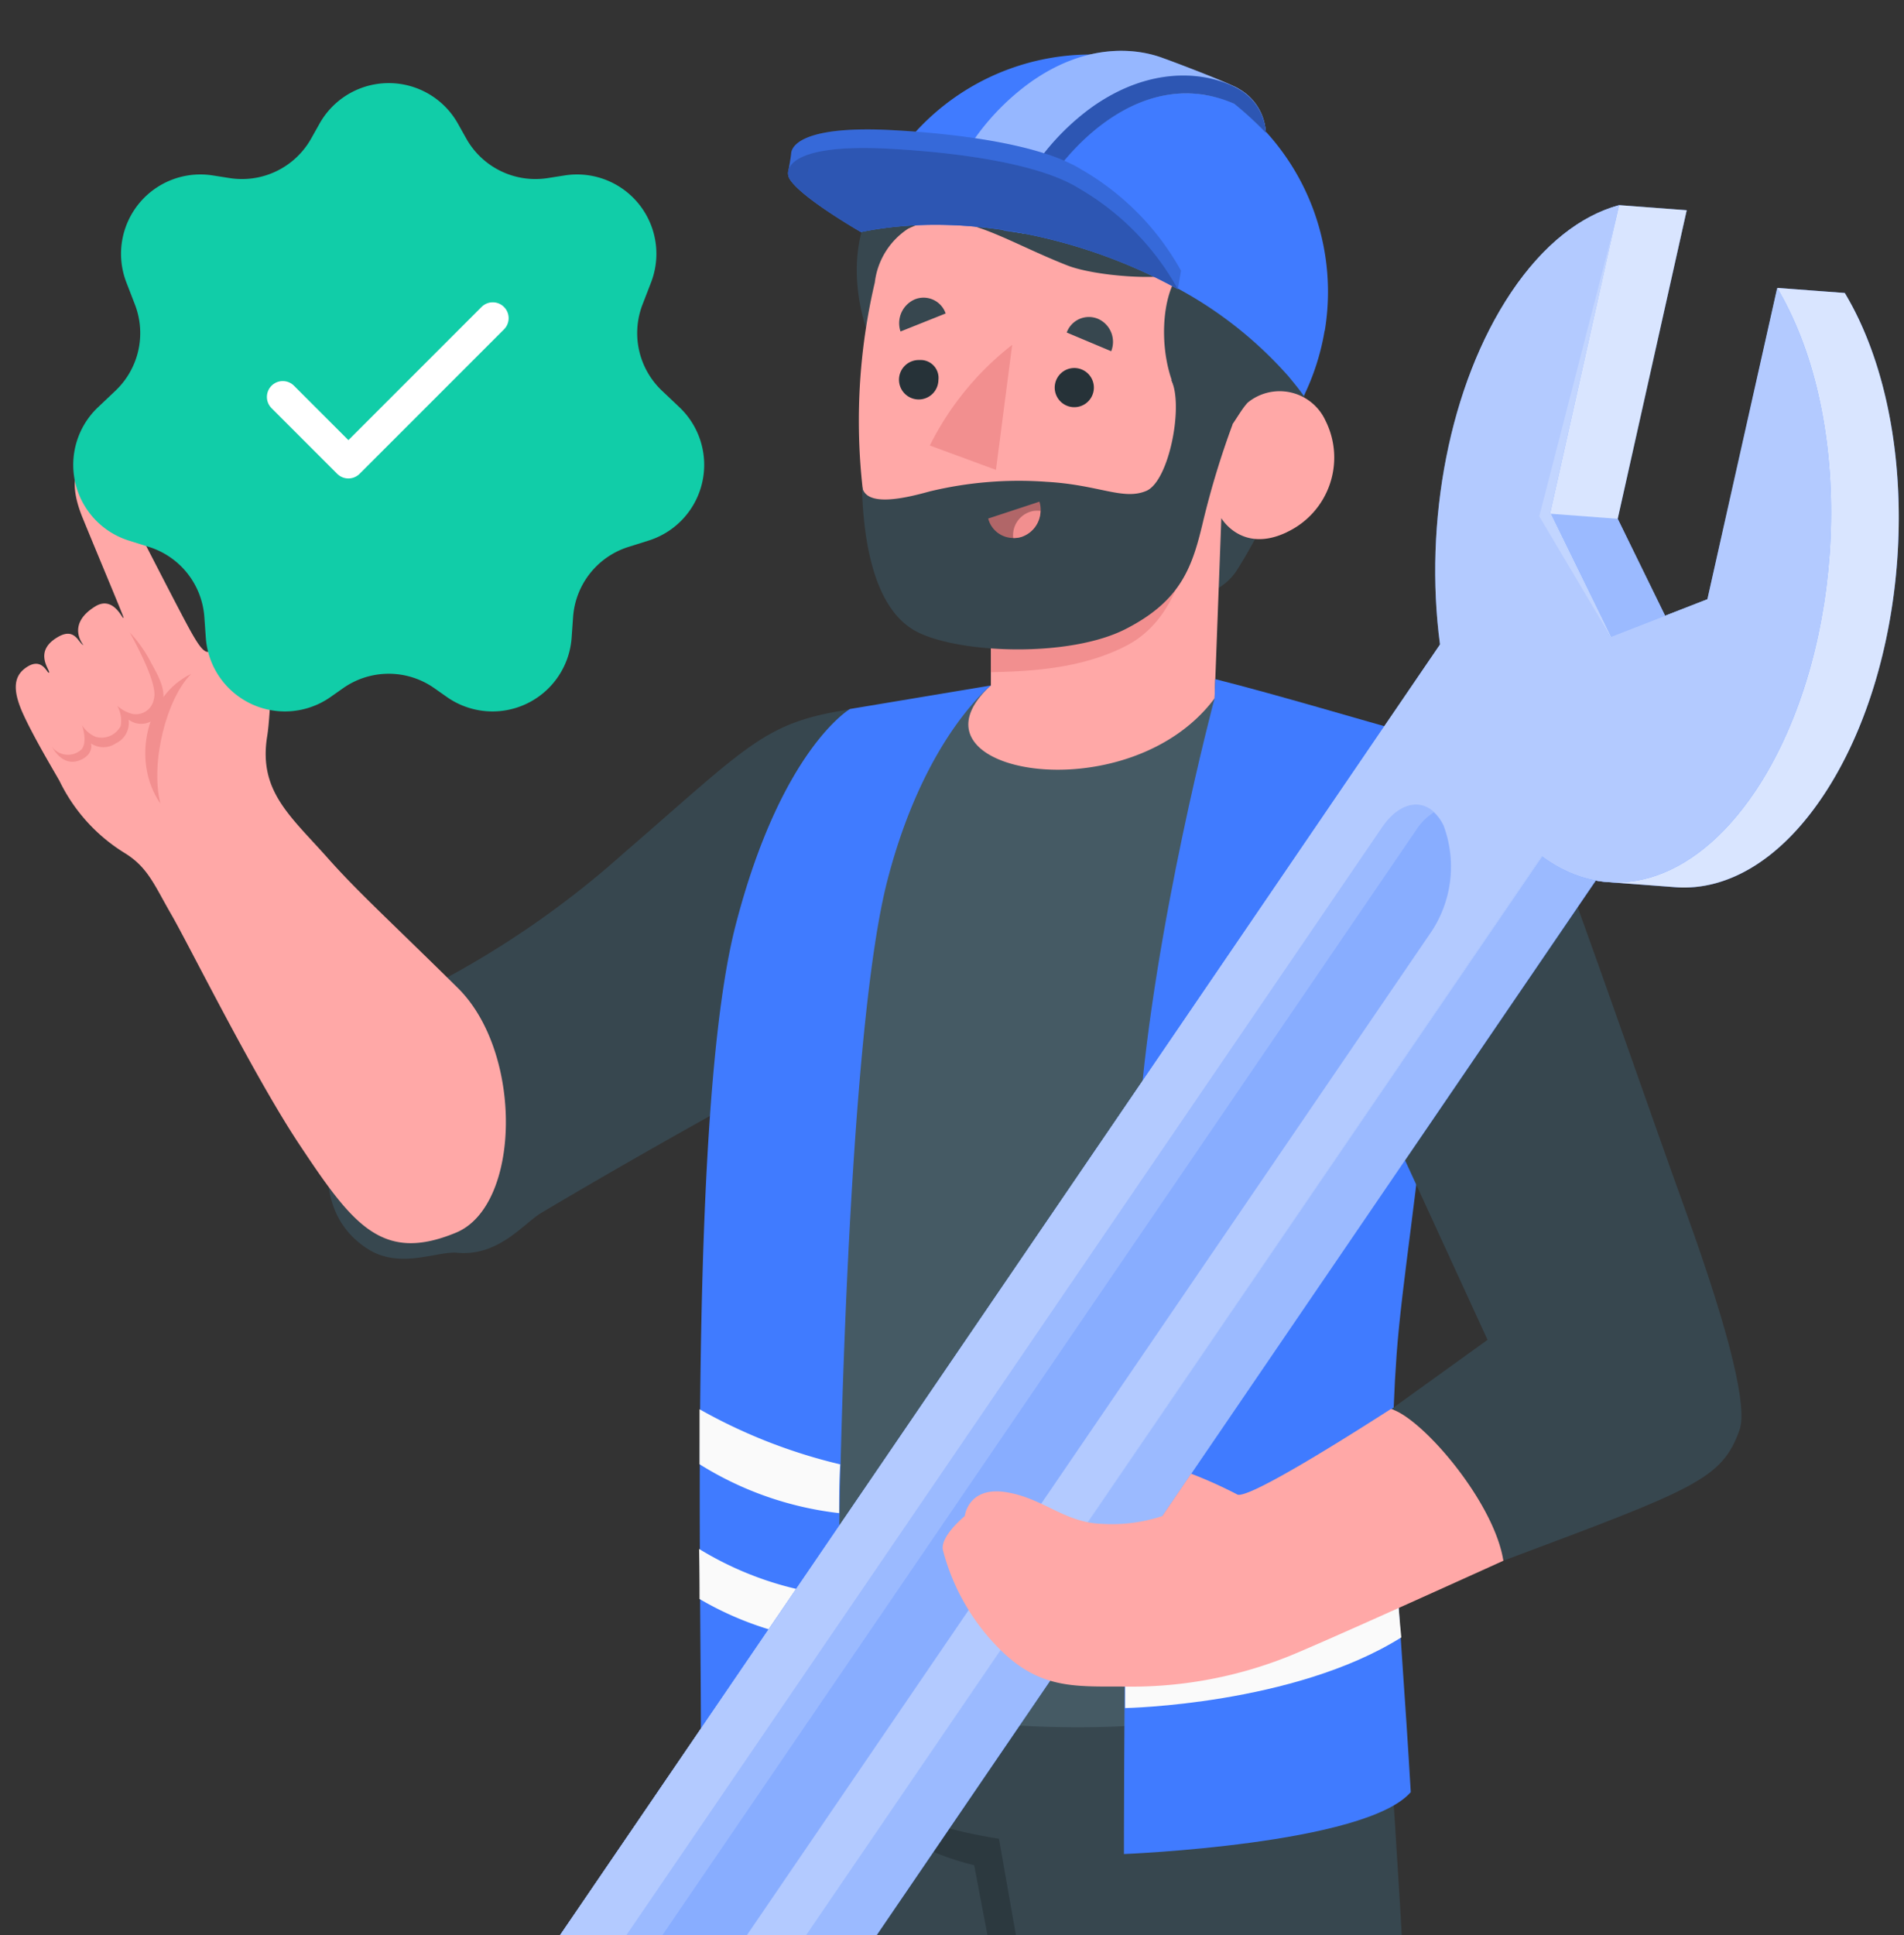 <svg xmlns="http://www.w3.org/2000/svg" xmlns:xlink="http://www.w3.org/1999/xlink" width="120" height="121.938" viewBox="0 0 120 121.938">
  <rect x="0" y="0" width="120" height="121.938" fill="#333333" stroke="none"/>
  <defs>
    <style>
      .cls-1, .cls-12, .cls-15, .cls-17, .cls-19 {
        fill: #fff;
      }

      .cls-1 {
        opacity: 0;
      }

      .cls-2 {
        clip-path: url(#clip-path);
      }

      .cls-3 {
        fill: #37474f;
      }

      .cls-18, .cls-19, .cls-4 {
        opacity: 0.2;
      }

      .cls-5 {
        fill: #263238;
      }

      .cls-16, .cls-18, .cls-6 {
        fill: #407bff;
      }

      .cls-7 {
        fill: #ffa8a7;
      }

      .cls-8 {
        fill: #f28f8f;
      }

      .cls-9 {
        fill: #455a64;
      }

      .cls-10 {
        fill: #fafafa;
      }

      .cls-11 {
        fill: #b16668;
      }

      .cls-12 {
        opacity: 0.45;
      }

      .cls-13 {
        opacity: 0.3;
      }

      .cls-14 {
        opacity: 0.15;
      }

      .cls-15 {
        opacity: 0.8;
      }

      .cls-16 {
        opacity: 0.4;
      }

      .cls-17 {
        opacity: 0.6;
      }

      .cls-20 {
        fill: #11cda8;
      }

      .cls-21 {
        fill: none;
        stroke: #fff;
        stroke-linecap: round;
        stroke-linejoin: round;
        stroke-width: 2px;
      }
    </style>
    <clipPath id="clip-path">
      <rect id="Rectangle_15170" data-name="Rectangle 15170" class="cls-1" width="120" height="120" transform="translate(-3989 16832)"/>
    </clipPath>
  </defs>
  <g id="Group_16733" data-name="Group 16733" transform="translate(-6513 22918.938)">
    <g id="illustration" transform="translate(10502 -39749)">
      <rect id="Rectangle_4638" data-name="Rectangle 4638" class="cls-1" width="120" height="120" transform="translate(-3989 16832)"/>
      <g id="Mask_Group_318" data-name="Mask Group 318" class="cls-2">
        <g id="freepik--character-2--inject-2" transform="translate(-4332.004 16677.105)">
          <g id="freepik--Chartacter--inject-2" transform="translate(343.995 156.154)">
            <g id="freepik--bottom--inject-2" transform="translate(30.725 89.601)">
              <path id="Path_57432" data-name="Path 57432" class="cls-3" d="M439.307,268.029c2.37,25.147,3.465,59.611,3.465,59.611.2,1.9,1.577,5.157,2.64,14.572,1.12,9.938,1.536,20.7,1.536,20.7s-8.769,7.314-14.294,1.545c0,0-4.8-17.121-7.821-28.8-2.86-11.049-5.811-28.972-5.811-28.972l-2.991,16.754s.5,7.167.376,12.193c-.139,5.843-2.027,21.1-2.027,21.1-1.635,3.122-13,3.727-14.809-1.283,0,0-.588-24.322-.874-31.342-.548-13.779-.449-40.519-.27-58.319Z" transform="translate(-384.642 -265.79)"/>
              <path id="Path_57433" data-name="Path 57433" class="cls-4" d="M420.69,310.956l-3.138-17.841s-6.677-.874-10.142-3.956c0,0,2.272,4.086,8.581,5.631l3.089,16.263L417.7,327.71Z" transform="translate(-386.309 -270.061)"/>
              <path id="Path_57434" data-name="Path 57434" class="cls-5" d="M381.86,415.56c.286,1.291,1.267,3.759,6.652,4.479s11.074-1.087,13.673-3.637,2.574-4.691,3.931-5.876,3.441-2.779,3.947-3.62.09-2.885.09-2.885Z" transform="translate(-381.64 -291.051)"/>
              <path id="Path_57435" data-name="Path 57435" class="cls-6" d="M396.53,373.29V375.1s1.046,1.806,6.015,2.64a14.359,14.359,0,0,0,8.8-1.357l.212-1.545s.94-.163.711,1.757-2.01,13.624-2.166,16.075.67,5.1-.09,6.873-3.424,2.656-5,4.993-2.452,6.808-9.889,8.442-11.245-.425-12.8-2.247-.6-3.768,2.411-5.909c3.146-2.239,5.4-3.9,7.609-5.721,2.836-2.3,3.588-3.906,3.588-7.535,0-2.95-.3-14.588-.409-16.133S395.663,373.29,396.53,373.29Z" transform="translate(-381.591 -285.435)"/>
              <path id="Path_57436" data-name="Path 57436" class="cls-4" d="M396.53,373.29V375.1s1.046,1.806,6.015,2.64a14.359,14.359,0,0,0,8.8-1.357l.212-1.545s.94-.163.711,1.757-2.01,13.624-2.166,16.075.67,5.1-.09,6.873-3.424,2.656-5,4.993-2.452,6.808-9.889,8.442-11.245-.425-12.8-2.247-.6-3.768,2.411-5.909c3.146-2.239,5.4-3.9,7.609-5.721,2.836-2.3,3.588-3.906,3.588-7.535,0-2.95-.3-14.588-.409-16.133S395.663,373.29,396.53,373.29Z" transform="translate(-381.591 -285.435)"/>
              <path id="Path_57437" data-name="Path 57437" class="cls-5" d="M447.89,429.148c.588,3.269,1.921,5.443,4.593,6.456s6.538-.948,7.641-2.664,2.182-3.915,1.169-8.99Z" transform="translate(-393.707 -294.693)"/>
              <path id="Path_57438" data-name="Path 57438" class="cls-6" d="M439.757,384.577l.335,1.218s2.542,1.193,7.241.646a16.478,16.478,0,0,0,7.053-2.19l-.073-1.561s1-.172,1.136,1.561c.212,2.615.221,14.1.3,17.832s1.872,7.658,3.073,10.959,2.223,9.635-2.452,12.725-8.728,1.005-10.052-3.874c-1.414-5.206-.768-13.3-1.733-17.751a171.63,171.63,0,0,0-5.353-16.95C438.449,385.288,439.757,384.577,439.757,384.577Z" transform="translate(-392.079 -287.152)"/>
              <path id="Path_57439" data-name="Path 57439" class="cls-4" d="M439.757,384.577l.335,1.218s2.542,1.193,7.241.646a16.478,16.478,0,0,0,7.053-2.19l-.073-1.561s1-.172,1.136,1.561c.212,2.615.221,14.1.3,17.832s1.872,7.658,3.073,10.959,2.223,9.635-2.452,12.725-8.728,1.005-10.052-3.874c-1.414-5.206-.768-13.3-1.733-17.751a171.63,171.63,0,0,0-5.353-16.95C438.449,385.288,439.757,384.577,439.757,384.577Z" transform="translate(-392.079 -287.152)"/>
            </g>
            <g id="freepik--top--inject-2">
              <g id="freepik--Arm--inject-2" transform="translate(0 25.739)">
                <path id="Path_57440" data-name="Path 57440" class="cls-3" d="M400.933,206.94c-5.369.817-6.293,2.2-14.237,9.063A58.492,58.492,0,0,1,375.255,224s-6.726,8.173-7,9.758-.817,5.181,2.337,7.184c2.019,1.283,4.372.114,5.615.229,2.615.253,4.209-1.863,5.3-2.509,7.355-4.372,14.711-8.361,14.711-8.361Z" transform="translate(-348.388 -191.174)"/>
                <path id="Path_57441" data-name="Path 57441" class="cls-7" d="M346.631,198.862c1.1-.654,1.3.36,1.635.5,0,0-1.136-1.3.76-2.452,1.169-.695,1.741.94,1.765.719,0-.09-1.406-3.424-2.566-6.252-1.1-2.681-.147-3.449.294-3.661s.883,0,1.9,1.921,4,7.8,4.683,8.99,1.161,1.782,1.594.2a8.738,8.738,0,0,1,1.634-3.792c1.438-1.512,2.566-.817,2.337.311-.319,1.635-.294,3.555-.531,6.219-.123,1.389-.147,2.7-.311,3.653-.49,3.351,1.463,4.9,3.792,7.511,1.9,2.149,3.866,3.915,8.238,8.23,4.143,4.086,3.98,13.73-.114,15.422-4.7,1.945-6.538-.531-9.979-5.721-2.893-4.413-6.873-12.447-7.952-14.31s-1.479-3-2.975-3.906a10.927,10.927,0,0,1-4.086-4.536c-.539-.94-1.569-2.672-2.231-4.086s-.744-2.4.065-3c1.087-.817,1.406.392,1.512.27S345.061,199.786,346.631,198.862Z" transform="translate(-343.995 -187.649)"/>
                <path id="Path_57442" data-name="Path 57442" class="cls-8" d="M356.882,204.2c-1.52,1.487-2.6,5.525-1.945,8.173C353.041,209.6,354.12,205.491,356.882,204.2Z" transform="translate(-345.82 -190.674)"/>
                <path id="Path_57443" data-name="Path 57443" class="cls-8" d="M351.692,201c.891,1.635,1.741,3.449,1.52,4.184a1.144,1.144,0,0,1-1.365.948,2.207,2.207,0,0,1-.948-.515,1.913,1.913,0,0,1,.221,1.275,1.357,1.357,0,0,1-1.553.695,1.855,1.855,0,0,1-.891-.752s.368.973,0,1.512a1.259,1.259,0,0,1-1.9-.155c.441.768,1.079,1.2,1.872.817s.6-1.013.6-1.013a1.389,1.389,0,0,0,1.553,0,1.422,1.422,0,0,0,.817-1.5,1.316,1.316,0,0,0,2.059-.695c.351-1.013,0-1.741-.654-2.909a8.17,8.17,0,0,0-1.34-1.9Z" transform="translate(-344.504 -190.089)"/>
              </g>
              <path id="freepik--chest--inject-2" class="cls-9" d="M427.862,204.9c2.533.523,5.721,1.177,8.99,2.068a49.373,49.373,0,0,1,4.756,1.455s1.716,7.355.711,25.106c-.155,2.623-2.051,9.668-2.378,15.111a87,87,0,0,0,.458,16.974s-6.464,6.219-24.379,4.9c-14.065-1.054-17.71-7.192-17.71-7.192s.155-22.491.523-32.862c.482-13.615,4.6-21.477,7.641-23.864l9.227-1.536Z" transform="translate(-353.921 -165.062)"/>
              <g id="freepik--Head--inject-2" transform="translate(43.065)">
                <path id="Path_57444" data-name="Path 57444" class="cls-3" d="M437.718,169.28a4.887,4.887,0,0,1,3.6,2.9c.711,1.373,1.226,3.882-.736,11.041a29.029,29.029,0,0,1-3.441,7.9,3.563,3.563,0,0,1-2.059,1.634l.147-5.508.2-3.833s-3.1-2.811-3.359-5.565a8.835,8.835,0,0,1,1.038-5.557Z" transform="translate(-403.14 -158.553)"/>
                <path id="Path_57445" data-name="Path 57445" class="cls-3" d="M434.2,167.894c-.539-3.1-4.462-6.791-12.038-7.192-6.2-.335-9.652,1.912-11.989,5.418-2.452,3.661-.736,8.3-.736,8.3l19.492-1.275Z" transform="translate(-398.913 -156.979)"/>
                <path id="Path_57446" data-name="Path 57446" class="cls-7" d="M436.014,188.875c-2.852,1.381-4.152-.874-4.152-.874l-.425,11.352c-5.484,7.355-20.1,4.683-14.1-.817v-2.591a16.217,16.217,0,0,1-2.452-.237c-2.525-.4-4.086-2.4-4.863-5.141a38.182,38.182,0,0,1,0-17.416,4.707,4.707,0,0,1,2.092-3.383c3.032-1.5,5.835.662,10.052,2.313,1.749.678,5.99.981,7.11.449-1.471,1.635-1.463,6.767.711,8.851a4.632,4.632,0,0,0,1.087,1.422c.924.817,1.684-1.275,2.452-2.084a3.179,3.179,0,0,1,4.9,1.136,5.19,5.19,0,0,1-2.419,7.02Z" transform="translate(-398.943 -158.55)"/>
                <path id="Path_57447" data-name="Path 57447" class="cls-6" d="M415.1,205.09s-4.209,3.269-6.538,12.324-2.991,35.2-3.065,43.8,0,11.793,0,11.793a28.522,28.522,0,0,1-8.679-2.117c0-10.085-.686-39.555,2.182-50.67s7.216-13.648,7.216-13.648Z" transform="translate(-396.7 -165.097)"/>
                <path id="Path_57448" data-name="Path 57448" class="cls-10" d="M396.723,272.846a20.342,20.342,0,0,0,8.7,2.73V272.65a20.807,20.807,0,0,1-8.728-2.958C396.715,270.787,396.723,271.833,396.723,272.846Zm0-11.956v3.465a21.06,21.06,0,0,0,8.8,3.081c0-.948,0-1.986.065-3.073a33.925,33.925,0,0,1-8.867-3.473Z" transform="translate(-396.69 -175.294)"/>
                <path id="Path_57449" data-name="Path 57449" class="cls-6" d="M435.213,204.6l-.041,1.21s-3.817,14.31-4.74,26.365c-.973,12.578-.973,46.453-.973,46.453s15.217-.6,18.078-3.9c-.736-12.561-1.545-18.592-.891-27.59s4.381-25.752.891-39.106C444.375,207.166,439.316,205.638,435.213,204.6Z" transform="translate(-402.679 -165.007)"/>
                <path id="Path_57450" data-name="Path 57450" class="cls-10" d="M446.712,274.64c-2.108,1.062-7.919,3.563-17.162,4.38v3.212s10.624-.2,17.408-4.454C446.843,276.691,446.77,275.645,446.712,274.64Z" transform="translate(-402.695 -177.807)"/>
                <path id="Path_57451" data-name="Path 57451" class="cls-8" d="M419.208,200.277a22.882,22.882,0,0,0,8.213-1.25c1.953-.817,3.686-3.465,4.258-6.1,0,2.117-.932,5.86-3.9,7.413s-6.415,1.635-8.581,1.692Z" transform="translate(-400.804 -162.874)"/>
                <path id="Path_57452" data-name="Path 57452" class="cls-3" d="M428.733,181.51c.817,1.545-.106,6.4-1.561,7.012s-2.975-.384-6.277-.572a23.978,23.978,0,0,0-7.355.6c-1.487.409-4.176,1.087-4.291-.409.082,3.7.817,7.911,3.49,9.268s9.578,1.635,13.141-.188,4.217-3.988,4.9-6.881a53.673,53.673,0,0,1,1.831-6Z" transform="translate(-398.985 -160.788)"/>
                <path id="Path_57453" data-name="Path 57453" class="cls-3" d="M425.05,177.661l2.8,1.177a1.586,1.586,0,0,0-.817-2.035,1.487,1.487,0,0,0-1.986.858Z" transform="translate(-401.873 -159.905)"/>
                <path id="Path_57454" data-name="Path 57454" class="cls-3" d="M412.211,177.323l2.844-1.136a1.471,1.471,0,0,0-1.937-.891,1.635,1.635,0,0,0-.907,2.027Z" transform="translate(-399.511 -159.633)"/>
                <path id="Path_57455" data-name="Path 57455" class="cls-5" d="M426.588,181.9a1.234,1.234,0,1,1-.329-.89A1.234,1.234,0,0,1,426.588,181.9Z" transform="translate(-401.703 -160.625)"/>
                <path id="Path_57456" data-name="Path 57456" class="cls-5" d="M414.595,181.283A1.242,1.242,0,1,1,413.4,180a1.128,1.128,0,0,1,1.193,1.283Z" transform="translate(-399.508 -160.511)"/>
                <path id="Path_57457" data-name="Path 57457" class="cls-8" d="M419.68,178.83l-1.022,7.878-4.168-1.536a18.454,18.454,0,0,1,5.19-6.342Z" transform="translate(-399.943 -160.298)"/>
                <path id="Path_57458" data-name="Path 57458" class="cls-11" d="M422.218,190.92l-3.228,1.062a1.635,1.635,0,0,0,2.117,1.136,1.773,1.773,0,0,0,1.112-2.2Z" transform="translate(-400.765 -162.507)"/>
                <path id="Path_57459" data-name="Path 57459" class="cls-8" d="M422.225,191.627a1.782,1.782,0,0,1,.409,0,1.749,1.749,0,0,1-1.177,1.635,1.536,1.536,0,0,1-.539.074,1.553,1.553,0,0,1,1.308-1.708Z" transform="translate(-401.116 -162.634)"/>
                <path id="Path_57460" data-name="Path 57460" class="cls-6" d="M438.4,173.871a15.071,15.071,0,0,1-1.308,4.086c-.286-.417-.621-.817-.956-1.226a25.335,25.335,0,0,0-6.963-5.533h0c-6.072-3.367-13.7-4.9-19.974-3.6a14.587,14.587,0,0,1,1.389-3.441,14.948,14.948,0,0,1,27.827,9.684Z" transform="translate(-398.976 -156.205)"/>
                <path id="Path_57461" data-name="Path 57461" class="cls-6" d="M434.105,158.537c-.719-.417-4.4-1.8-4.7-1.9-1.9-.727-5.034-.907-8.434,1.52a15.169,15.169,0,0,0-5.582,7.78l3.906,1.52,1.267.212c.67-2.9,4.977-8.99,10.428-8.826a4.088,4.088,0,0,1,.768.065,7,7,0,0,1,2.076.572,19.9,19.9,0,0,1,1.994,1.831,3.342,3.342,0,0,0-1.724-2.77Z" transform="translate(-400.107 -156.154)"/>
                <path id="Path_57462" data-name="Path 57462" class="cls-12" d="M434.105,158.537c-.719-.417-4.4-1.8-4.7-1.9-1.9-.727-5.034-.907-8.434,1.52a15.169,15.169,0,0,0-5.582,7.78l3.906,1.52,1.267.212c.67-2.9,4.977-8.99,10.428-8.826a4.088,4.088,0,0,1,.768.065,7,7,0,0,1,2.076.572,19.9,19.9,0,0,1,1.994,1.831,3.342,3.342,0,0,0-1.724-2.77Z" transform="translate(-400.107 -156.154)"/>
                <path id="Path_57463" data-name="Path 57463" class="cls-6" d="M421.437,168.016c.817-3.375,6.538-11.106,13.272-8.173a21.11,21.11,0,0,1,2,1.839,3.367,3.367,0,0,0-1.733-2.77c-1.733-.981-5.3-1.635-9.227,1.144a15.169,15.169,0,0,0-5.582,7.78Z" transform="translate(-400.981 -156.504)"/>
                <path id="Path_57464" data-name="Path 57464" class="cls-13" d="M421.437,168.016c.817-3.375,6.538-11.106,13.272-8.173a21.11,21.11,0,0,1,2,1.839,3.367,3.367,0,0,0-1.733-2.77c-1.733-.981-5.3-1.635-9.227,1.144a15.169,15.169,0,0,0-5.582,7.78Z" transform="translate(-400.981 -156.504)"/>
                <path id="Path_57465" data-name="Path 57465" class="cls-6" d="M428.323,171.12a16.7,16.7,0,0,0-6.236-6.35c-2.95-1.847-9.219-2.362-12.038-2.509-4.9-.253-6.178.711-6.293,1.43,0,.172-.147.964-.18,1.144a.7.7,0,0,0,.065.474c.662,1.169,4.511,3.375,4.511,3.375,6.277-1.283,13.893.237,19.974,3.6Z" transform="translate(-397.946 -157.262)"/>
                <path id="Path_57466" data-name="Path 57466" class="cls-14" d="M428.323,171.12a16.7,16.7,0,0,0-6.236-6.35c-2.95-1.847-9.219-2.362-12.038-2.509-4.9-.253-6.178.711-6.293,1.43,0,.172-.147.964-.18,1.144a.7.7,0,0,0,.065.474c.662,1.169,4.511,3.375,4.511,3.375,6.277-1.283,13.893.237,19.974,3.6Z" transform="translate(-397.946 -157.262)"/>
                <path id="Path_57467" data-name="Path 57467" class="cls-6" d="M428.126,172.549c-6.072-3.367-13.7-4.9-19.974-3.6,0,0-3.849-2.207-4.511-3.375-.351-.646.114-2.2,6.219-1.88,2.811.147,9.08.662,12.03,2.5a16.68,16.68,0,0,1,6.236,6.358Z" transform="translate(-397.944 -157.523)"/>
                <path id="Path_57468" data-name="Path 57468" class="cls-13" d="M428.126,172.549c-6.072-3.367-13.7-4.9-19.974-3.6,0,0-3.849-2.207-4.511-3.375-.351-.646.114-2.2,6.219-1.88,2.811.147,9.08.662,12.03,2.5a16.68,16.68,0,0,1,6.236,6.358Z" transform="translate(-397.944 -157.523)"/>
              </g>
              <g id="freepik--arm-with-scissors--inject-2" transform="translate(83.511 42.993)">
                <path id="Path_57469" data-name="Path 57469" class="cls-3" d="M449.3,208.76c3.269.817,8.279,1.635,10.543,7.543,1.872,4.9,5.958,16.729,8.017,22.409,2.958,8.173,3.939,12.586,3.457,13.942-1.1,3.122-2.811,3.727-14.89,8.254-.613-3.751-5.132-8.99-7.045-9.562l6.048-4.356L447.716,230.2S443.369,214.677,449.3,208.76Z" transform="translate(-446.18 -208.76)"/>
              </g>
              <path id="Path_57470" data-name="Path 57470" class="cls-6" d="M446.817,168.06l4.233.319L446.7,187.821l2.991,6.113,2.689-1.046,4.4-19.614,4.233.319c.262.441.515.9.76,1.4,4.242,8.671,3.269,22.246-2.149,30.32-2.738,4.086-6.089,5.958-9.276,5.721h0l-4.217-.319a6.157,6.157,0,0,1-.817-.1L382.4,302.858c1.022,7.658-.556,16.345-4.487,22.2-2.035,3.024-4.405,4.846-6.8,5.492l-4.233-.319,4.356-19.451-2.991-6.113-2.7,1.046-4.405,19.614-4.233-.319c-.262-.441-.507-.9-.752-1.389-4.242-8.671-3.269-22.254,2.149-30.328,2.705-4.021,6.007-5.909,9.161-5.721h.131l4.086.3h0a6.6,6.6,0,0,1,.9.123l62.969-92.3c-1.022-7.649.564-16.345,4.487-22.188C442.053,170.52,444.423,168.706,446.817,168.06Z" transform="translate(-345.735 -158.33)"/>
              <path id="Path_57471" data-name="Path 57471" class="cls-15" d="M446.817,168.06l4.233.319L446.7,187.821l2.991,6.113,2.689-1.046,4.4-19.614,4.233.319c.262.441.515.9.76,1.4,4.242,8.671,3.269,22.246-2.149,30.32-2.738,4.086-6.089,5.958-9.276,5.721h0l-4.217-.319a6.157,6.157,0,0,1-.817-.1L382.4,302.858c1.022,7.658-.556,16.345-4.487,22.2-2.035,3.024-4.405,4.846-6.8,5.492l-4.233-.319,4.356-19.451-2.991-6.113-2.7,1.046-4.405,19.614-4.233-.319c-.262-.441-.507-.9-.752-1.389-4.242-8.671-3.269-22.254,2.149-30.328,2.705-4.021,6.007-5.909,9.161-5.721h.131l4.086.3h0a6.6,6.6,0,0,1,.9.123l62.969-92.3c-1.022-7.649.564-16.345,4.487-22.188C442.053,170.52,444.423,168.706,446.817,168.06Z" transform="translate(-345.735 -158.33)"/>
              <path id="Path_57472" data-name="Path 57472" class="cls-16" d="M466.593,192.169l-4.233-.319,3.8,7.764,3.424-1.332Z" transform="translate(-365.626 -162.677)"/>
              <path id="Path_57473" data-name="Path 57473" class="cls-16" d="M367.293,335.9l-4.233-.311,6.121-2.386.809,1.651Z" transform="translate(-347.479 -188.508)"/>
              <path id="Path_57474" data-name="Path 57474" class="cls-16" d="M387.913,312.034l-4.233-.319,63.779-93.486,4.233.319Z" transform="translate(-351.247 -167.498)"/>
              <path id="Path_57475" data-name="Path 57475" class="cls-6" d="M371.752,289.226,435.5,195.74c-1.022-7.65.564-16.345,4.487-22.188,2.035-3.032,4.4-4.846,6.8-5.492l-4.348,19.451,3.8,7.764,6.113-2.386,4.4-19.614c.262.441.515.907.752,1.4,4.25,8.671,3.269,22.246-2.141,30.32-3.98,5.917-9.243,7.216-13.452,4.086l-63.746,93.486c1.022,7.658-.556,16.345-4.487,22.2-2.035,3.024-4.4,4.846-6.8,5.492l4.356-19.451-3.8-7.764-6.121,2.386-4.4,19.614c-.262-.441-.507-.9-.752-1.389-4.242-8.671-3.269-22.254,2.149-30.328C362.289,287.4,367.552,286.1,371.752,289.226Z" transform="translate(-345.735 -158.33)"/>
              <path id="Path_57476" data-name="Path 57476" class="cls-17" d="M371.752,289.226,435.5,195.74c-1.022-7.65.564-16.345,4.487-22.188,2.035-3.032,4.4-4.846,6.8-5.492l-4.348,19.451,3.8,7.764,6.113-2.386,4.4-19.614c.262.441.515.907.752,1.4,4.25,8.671,3.269,22.246-2.141,30.32-3.98,5.917-9.243,7.216-13.452,4.086l-63.746,93.486c1.022,7.658-.556,16.345-4.487,22.2-2.035,3.024-4.4,4.846-6.8,5.492l4.356-19.451-3.8-7.764-6.121,2.386-4.4,19.614c-.262-.441-.507-.9-.752-1.389-4.242-8.671-3.269-22.254,2.149-30.328C362.289,287.4,367.552,286.1,371.752,289.226Z" transform="translate(-345.735 -158.33)"/>
              <path id="Path_57477" data-name="Path 57477" class="cls-18" d="M437.179,215.684,383.812,293.9a7.478,7.478,0,0,0-.736,6.652c.866,1.814,2.6,1.773,3.866-.09l53.375-78.236a7.419,7.419,0,0,0,.727-6.636C440.178,213.788,438.445,213.845,437.179,215.684Z" transform="translate(-351.052 -166.774)"/>
              <path id="Path_57478" data-name="Path 57478" class="cls-18" d="M386.449,294.178l53.35-78.2a3.661,3.661,0,0,1,1.1-1.1,2.7,2.7,0,0,1,.613.817,7.419,7.419,0,0,1-.727,6.636L387.4,300.569a3.743,3.743,0,0,1-1.087,1.1,2.934,2.934,0,0,1-.621-.817,7.478,7.478,0,0,1,.752-6.669Z" transform="translate(-351.531 -166.886)"/>
              <path id="Path_57479" data-name="Path 57479" class="cls-18" d="M369.005,334.851,368.2,333.2l-6.121,2.386-4.4,19.63,4.233.319,4.405-19.639Z" transform="translate(-346.494 -188.508)"/>
              <path id="Path_57480" data-name="Path 57480" class="cls-19" d="M466.549,168.06,462.2,187.5l3.8,7.764-4.511-7.6Z" transform="translate(-365.467 -158.33)"/>
              <path id="Path_57481" data-name="Path 57481" class="cls-19" d="M369.87,360.415l5.255-19.614-4.7-7.6,3.8,7.764Z" transform="translate(-348.724 -188.508)"/>
              <path id="Path_57482" data-name="Path 57482" class="cls-7" d="M450.818,270.432c-5.2,2.354-11.311,5.108-13.452,5.99a26.741,26.741,0,0,1-10.624,1.937c-3.024,0-5.165.114-7.625-2.313a13.656,13.656,0,0,1-3.629-6.309c-.147-.874,1.381-2.117,1.381-2.117s.212-1.88,2.583-1.512,3.7,1.937,6.089,2a10.077,10.077,0,0,0,3.776-.49l1.822-2.672a28.408,28.408,0,0,1,2.918,1.316c.637.245,5.484-2.705,9.676-5.394h0C445.685,261.426,450.229,266.7,450.818,270.432Z" transform="translate(-357.058 -175.29)"/>
            </g>
          </g>
        </g>
      </g>
    </g>
    <g id="Group_16733-2" data-name="Group 16733" transform="translate(6143 -23723.531)">
      <path id="Polygon_11" data-name="Polygon 11" class="cls-20" d="M20.137,7.793a5,5,0,0,1,8.726,0l.519.927a5,5,0,0,0,5.139,2.5l1.072-.168a5,5,0,0,1,5.442,6.737l-.541,1.4a5,5,0,0,0,1.227,5.428l1.1,1.042a5,5,0,0,1-1.942,8.4l-1.269.4a5,5,0,0,0-3.491,4.418l-.092,1.3a5,5,0,0,1-7.863,3.738l-.79-.555a5,5,0,0,0-5.75,0l-.79.555a5,5,0,0,1-7.863-3.738l-.092-1.3a5,5,0,0,0-3.491-4.418l-1.269-.4a5,5,0,0,1-1.942-8.4l1.1-1.042a5,5,0,0,0,1.227-5.428l-.541-1.4a5,5,0,0,1,5.442-6.737l1.072.168a5,5,0,0,0,5.139-2.5Z" transform="translate(370 804.594)"/>
      <path id="check_2_" data-name="check (2)" class="cls-21" d="M17.236,6l-9.1,9.1L4,10.963" transform="translate(383.821 818.64)"/>
    </g>
  </g>
</svg>
